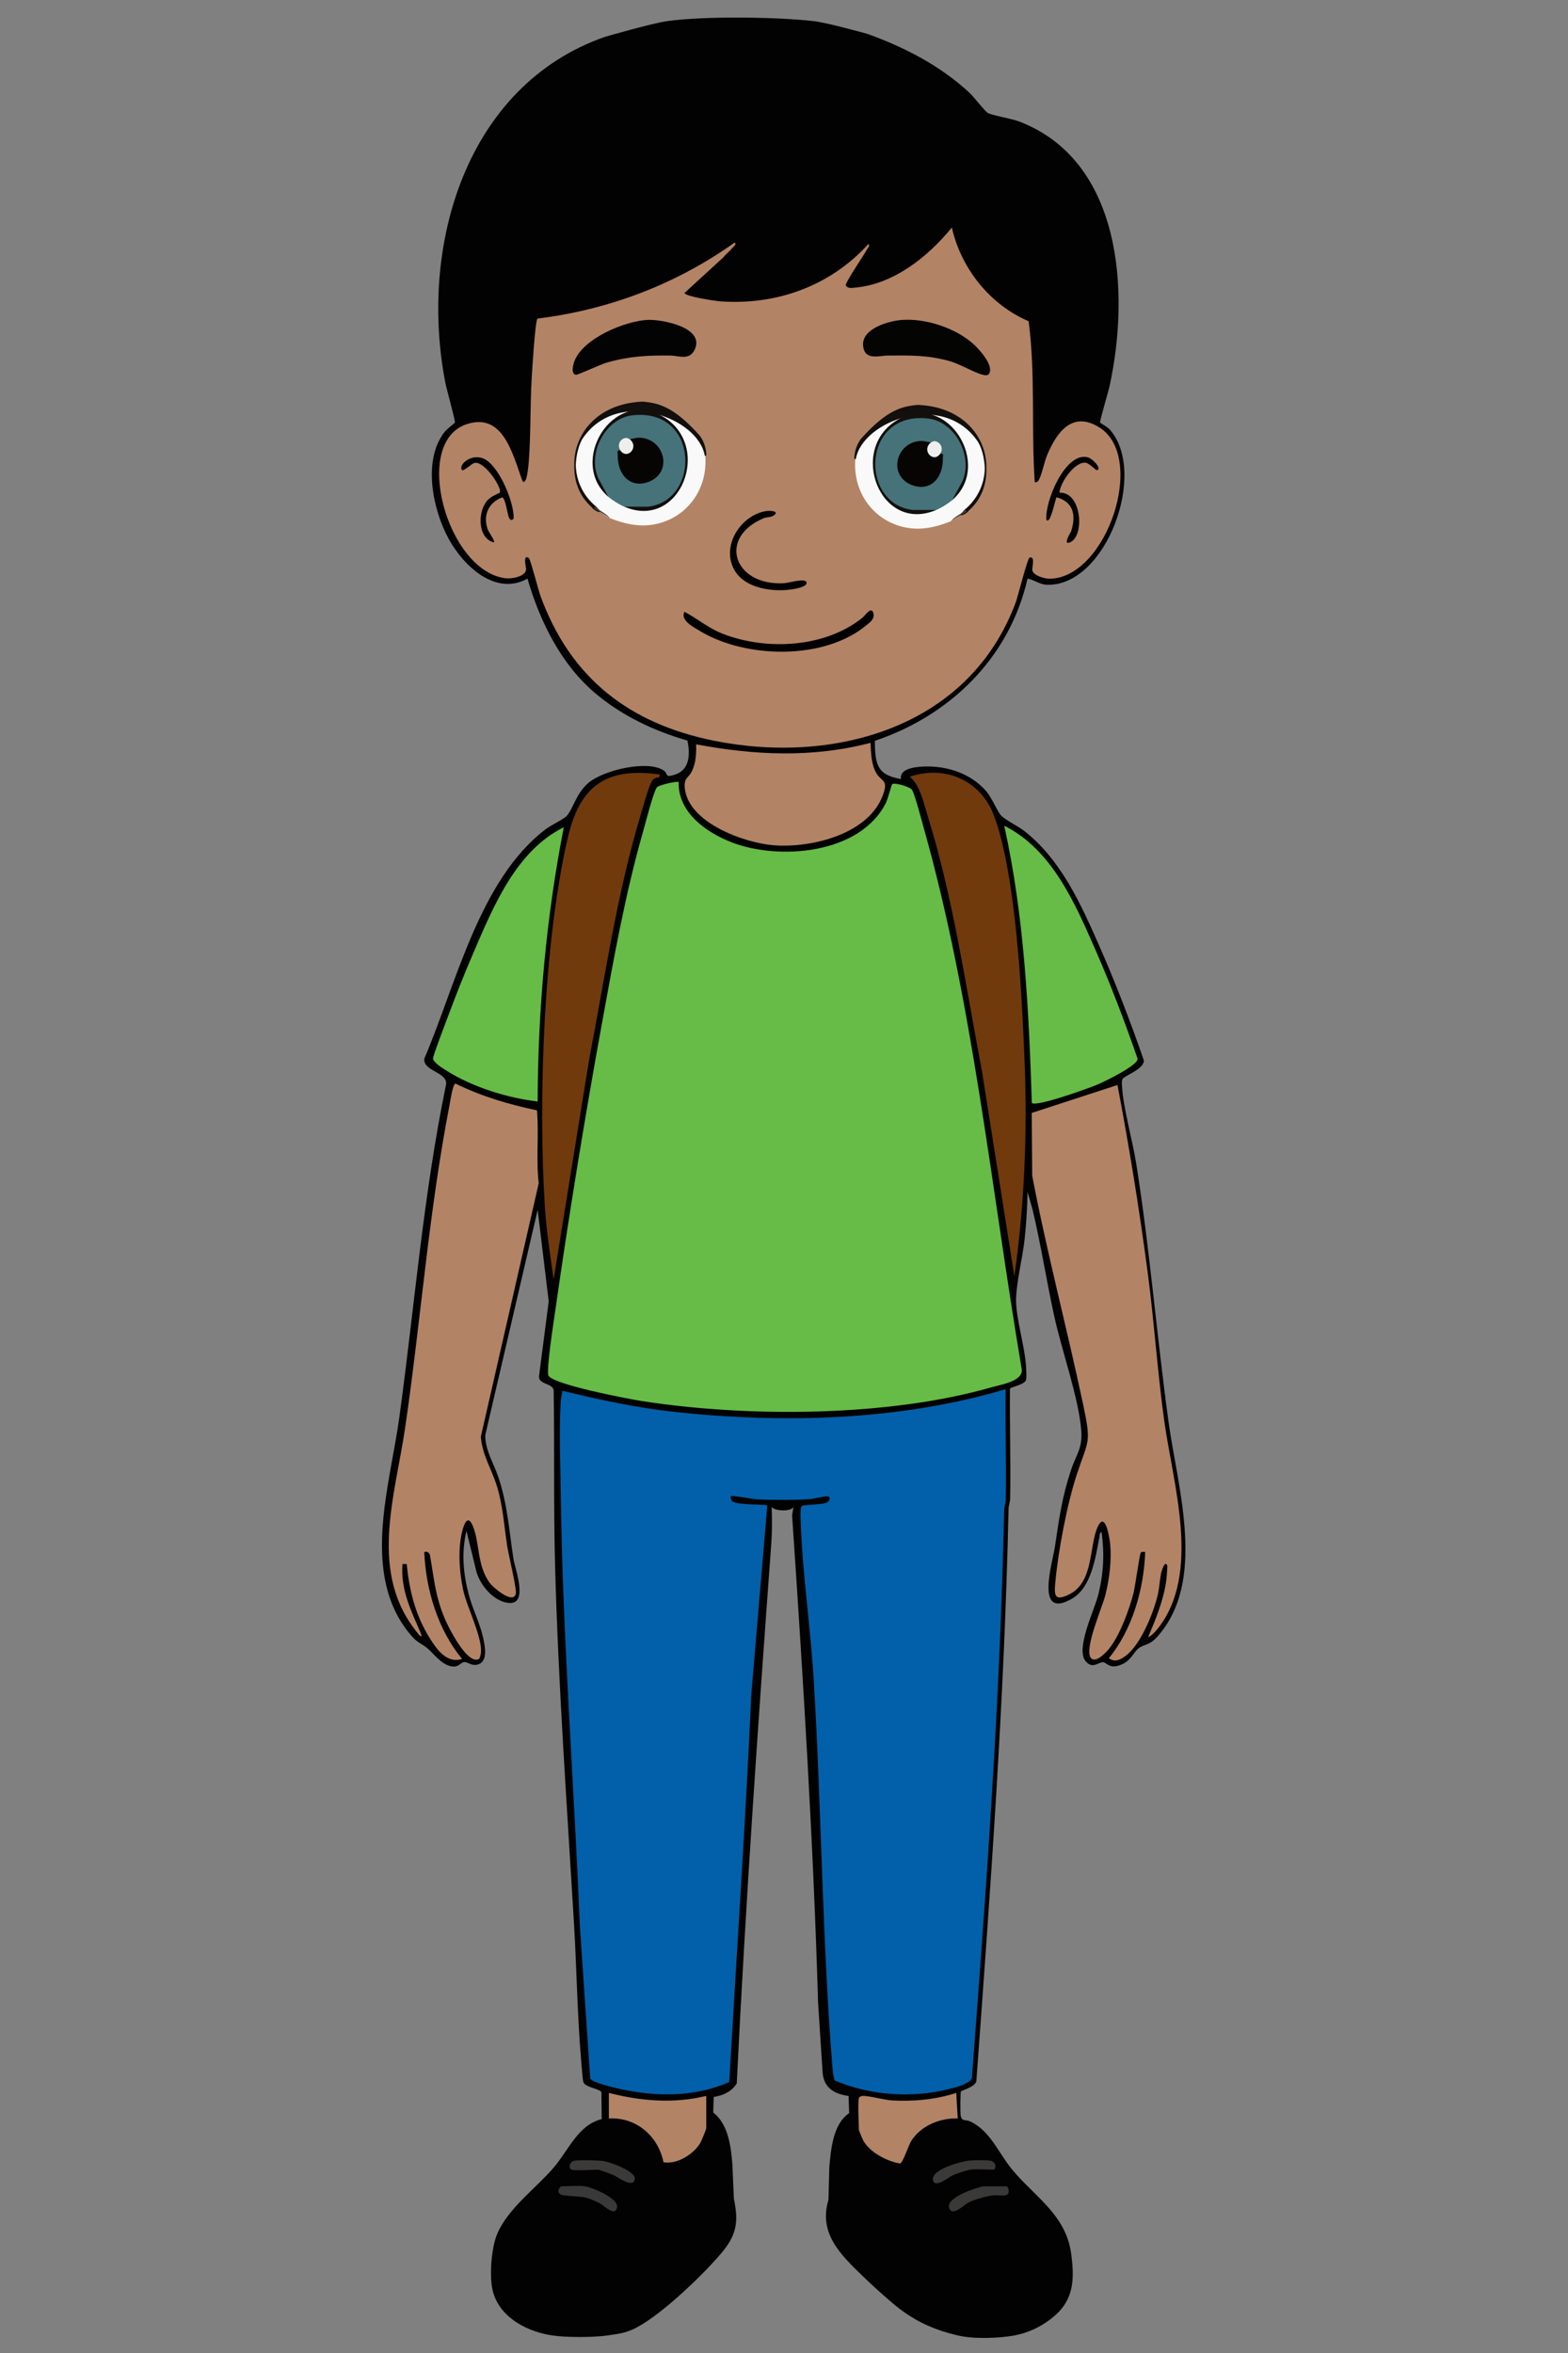 <?xml version="1.0" encoding="UTF-8"?>
<svg id="Layer_1" xmlns="http://www.w3.org/2000/svg" version="1.1" viewBox="0 0 1024 1536">
  <rect x="0" y="0" width="1024" height="1536" fill="#808080" stroke="none"/>
  <!-- Generator: Adobe Illustrator 29.6.1, SVG Export Plug-In . SVG Version: 2.1.1 Build 9)  -->
  <defs>
    <style>
      .st0 {
        stroke: #120f0d;
        stroke-miterlimit: 10;
      }

      .st0, .st1 {
        fill: #120f0d;
      }

      .st2 {
        fill: #0260aa;
      }

      .st3, .st4, .st5, .st6, .st7, .st8, .st9 {
        display: none;
      }

      .st3, .st10 {
        fill: #46727a;
      }

      .st4, .st11 {
        fill: #020101;
      }

      .st12 {
        fill: #060504;
      }

      .st13 {
        fill: #eeeeec;
      }

      .st14 {
        fill: #66bc46;
      }

      .st15 {
        fill: #f9f9f9;
      }

      .st16 {
        fill: #b38365;
      }

      .st5 {
        fill: #010000;
      }

      .st17 {
        fill: #040303;
      }

      .st18 {
        fill: #493e36;
      }

      .st19 {
        fill: #3a3939;
      }

      .st20 {
        fill: #3b3a39;
      }

      .st6 {
        fill: #fefefe;
      }

      .st21 {
        fill: #713a0d;
      }

      .st22 {
        fill: #3a3938;
      }

      .st8 {
        fill: #faf9f9;
      }

      .st9 {
        fill: #f8f7f7;
      }

      .st23 {
        fill: #020203;
      }

      .st24 {
        fill: #040403;
      }
    </style>
  </defs>
  <path class="st23" d="M531.48,13.79c8.96,1.05,35.12,8.37,35.12,8.37,23.98,8.63,47.45,20.7,66.46,38.34,2.96,2.75,9.96,11.92,11.95,13.19,2.36,1.51,15.56,3.73,20.3,5.52,66.99,25.39,72.81,110.56,59.36,172.61-.8,3.7-6.46,22.68-6.26,23.98.06.39,4.57,2.62,6.26,4.52,25.03,27.9-2.19,102.44-40.83,101.41-4.9-.13-8.29-3.21-12.8-4.02-11.93,52.39-51.32,89.65-99.72,105.89.14,15.22,1.35,22.37,17.12,24.93-1.2-5.72,6.63-7.41,10.94-7.86,16.17-1.69,33.51,3.04,44.61,15.72,3.8,4.33,7.43,13.69,10.01,16.19,3.05,2.96,11.03,6.8,15.06,9.97,23.77,18.74,36.54,47.03,48.66,74.49,10.8,24.48,20.47,49.69,29.25,75.04.61,5.64-12.52,10.04-13.77,12.16-.78,1.33-.55,2.93-.48,4.4.66,13.96,6.85,35.6,9.23,50.49,9,56.44,13.46,113.23,21.28,169.74,5.87,42.42,25.05,103.74-7.69,139.81-5.16,5.69-8.16,4.44-11.94,7.3-3.38,2.56-4.68,7.66-10.82,10.42-8.58,3.85-10.14-1.61-12.69-1.34-3.32.34-6.66,4.51-11.1-.64-6.75-7.84,5.6-33.25,8.08-42.81,3.6-13.85,4.29-27.08,2.37-41.3-1.37-.26-1.23,1.86-1.43,2.92-2.59,13.35-5.15,32.98-17.99,40.39-24.31,14.02-12.78-22.9-11.08-34.11,2.82-18.61,4.55-31.96,10.55-50.05,3.26-9.84,7.51-13.79,6.65-25.54-1.52-20.64-12.79-52.61-17.55-74.26-5.1-23.18-8.73-46.76-14.21-69.86l-3.33-11.78c-.16,10.28-.83,20.72-1.92,30.97-1.24,11.65-5.54,28.78-5.58,39.46-.05,12.28,5.43,29.37,6.42,42.31.22,2.83.5,7.04.19,9.74-.37,3.31-10.31,4.97-10.57,5.98-.28,23.89.57,47.84.1,71.73-.05,2.33-.98,4.48-1.03,6.8-2.68,124.71-11.94,249.14-21.04,373.59-1.12,3.98-9.5,5.77-10.09,6.75-.39.64-.42,13.34-.21,15.14.58,4.77,3.01,2.8,6.27,4.33,13.22,6.19,18.53,20.74,27.47,31.53,14.56,17.56,34.95,29.32,38.44,54.59,2.29,16.57,1.96,30.2-11.37,41.31-7.7,6.42-16.16,10.48-25.64,12.28s-26.27,2.54-37.02,0c-17.11-4.04-29.82-10.26-42.7-21.18-6.8-5.76-13.39-11.79-19.81-17.99-14.23-13.73-28.52-27.73-21.91-49.37l.53-20.93c1-12.16,2.51-28.63,12.97-35.63l-.37-11.24c-10.6-1.34-16.25-6.38-16.95-15.12l-2.95-45.41c-3.18-106.33-9.81-212.5-16.99-318.5l.92-5.58c-.91,3.27-12.77,3.01-14.24,0,.22,7.88.34,15.78-.24,23.64-8.65,117.53-16.8,235.06-22.58,352.8-3.03,4.84-8.03,7.78-15,8.81-.17,3.4-.29,6.8-.35,10.2,9.82,7.59,11.57,22.08,12.52,34.17l.96,22.17c3.27,15.42,1.67,23.97-8.73,36.1-12.38,14.45-40.76,41.8-57.57,49.23-5.42,2.39-9.39,2.83-16.28,3.84-9.24,1.36-27.15,1.34-36.07,0-15.25-2.28-33.15-10.69-38.42-27.57-2.99-9.58-1.44-29.48,2.48-38.68,7.3-17.12,25.66-29.98,37.37-43.89,9.41-11.18,15.64-27.31,30.9-31.1l-.19-17.46c-.78-2.39-10.1-3-11.74-6.52-.51-1.1-1.19-10.77-1.41-13.29-2.59-29.72-2.99-60.58-4.77-90.47-4.63-77.84-10.28-156.08-12.37-234.06-1.02-37.98-.28-76.13-.91-114.14-.8-4.4-9.7-3.54-9.58-8.82l6.36-49.04-7.23-59.67-34.22,147.03c-.05,10,5.62,18.45,8.62,27.53,5.99,18.17,6.89,34.27,9.75,52.84,1.13,7.32,10.21,30.7-3.34,29.12-9.43-1.1-17.9-10.97-20.69-19.96l-6.61-27.06c-3.31,13.99-2.16,27.52,1.42,41.3,2.49,9.59,7.4,18.96,9.49,28.53,1.19,5.46,3.46,15.99-4.03,17.53-3.81.79-5.95-1.84-8.34-1.73-1.95.09-3.34,2.9-6.6,2.93-6.46.06-11.54-6.16-15.71-10.33-4.62-4.63-7.43-4.32-11.85-9.37-34.23-39.11-14.41-97.71-8.18-143.24,9.92-72.46,15.69-145.63,30.54-217.3.42-8.07-15.08-8.32-14.28-16.56,20.97-48.94,35.97-117.01,79.44-149.91,3.15-2.39,11.58-6.48,13.33-8.31,4.45-4.65,6.21-14.89,14.48-21.88,9.77-8.26,38.14-14.93,48.79-8.24,3.81,2.4.41,5.27,7.75,2.88,9.6-3.12,9.94-13.43,8.04-22.2-21.7-6.25-42.8-16.19-60.28-30.98-22.15-18.74-36.04-46.67-44.17-74.73-20.79,11.5-41.62-8.05-51.41-25.89-10.47-19.08-17.24-51.43-2.66-69.98,1.43-1.82,6.62-5.62,6.69-6.07.23-1.58-5.45-21.78-6.25-25.9-17.48-90.35,13.98-194.09,103.95-225.74,0,0,30.4-8.83,40.81-10.33,23.72-3.42,72.07-2.8,95.87,0v-.02Z"/>
  <path class="st2" d="M544.98,1358.09c-.37-2.03-.98-4.11-1.15-6.18-6.93-84.51-7.26-170.01-12.37-254.71-2.07-34.27-7.43-70.31-8.57-104.23-.07-2.19-.49-8.93.92-9.94,1.17-.84,12.17-.83,15.3-1.86,2.76-.9,3.9-3.88,1.33-4.42-1.34-.28-9.64,1.82-12.25,1.95-10.43.52-23.86.59-34.26,0-2.63-.15-15.87-2.71-16.56-2.01-.51.51-.02,2.65.97,3.41,3.01,2.33,18.2,1.82,22.76,2.48l-10.44,123.45c-3.83,84.41-9.56,168.72-14.41,253.1-22.81,9.96-47.86,9.73-71.81,4.41-3.27-.73-18.16-4.12-19.01-6.86l-6.78-100.18c-3.79-93.55-11.19-186.81-12.39-280.27-.25-19.56-1.28-42.85,0-62.04.14-2.17.75-4.19,1.03-6.32,23.98,5.83,48,11.03,72.58,13.73,71.41,7.82,147.78,5.77,216.88-14.75-.36,24.08.5,48.24.05,72.33-.04,2.33-.98,4.48-1.03,6.8-2.58,123.64-11.68,247.23-21.08,370.6-1.49,3.8-11.23,6.21-14.95,7.13-24.5,6.1-51.48,4.19-74.77-5.64v.02Z"/>
  <path class="st14" d="M443.19,510.49c-.46,20.16,18.37,33.06,34.63,39.37,30.7,11.91,83.57,7.91,100.65-25.58,1.43-2.81,3.68-12.01,4.19-12.4,1.62-1.25,11.52,1.75,12.84,3.57,1.85,2.56,6.37,20.08,7.63,24.55,32.2,113.8,44.34,236.89,64.09,353.64,1.29,8.01-13.64,10.21-19.75,11.97-67.42,19.36-159.3,19.7-228.34,8.97-8.86-1.38-57.46-10.65-60.92-16.54-1.7-2.9,3.56-36.49,4.44-42.63,8.92-62.63,19.2-125.51,30.52-187.72,7.53-41.37,15.21-84.43,26.76-124.73,1.64-5.73,6.52-25.11,8.94-28.84,1.16-1.79,13.63-4.35,14.31-3.62h0Z"/>
  <path class="st16" d="M671.77,209.71c4.52,34.78,1.65,70.13,3.98,105.05,1.76.36,2.36-.85,3.05-2.24,1.84-3.74,3.11-10.77,5.05-15.43,6.46-15.51,16.83-29.1,34.32-17.93,30.72,19.63,4.58,97.93-32.46,98.62-3.28.06-10.04-1.74-11.43-5.03-.74-1.75,2.23-9.74-1.85-8.81-1.44.33-7.51,24.97-9.01,29.04-30.59,82.74-119.74,106.26-197.48,90.48-54.28-11.02-93.2-40.2-112.96-94.42-1.34-3.67-6.55-23.86-7.54-24.64-4.21-3.33-1.87,6.28-1.87,6.97.04,5.11-9.49,6.61-13.57,6.09-38.04-4.77-61.22-88.54-25.36-100.52,23.83-7.96,30.03,19.15,36.48,36.85.97,1.2.98,1.13,1.91-.01,1.36-1.65,2.15-10.43,2.36-13.29,1.31-17.93.8-36.18,1.87-54.13.28-4.71,2.24-37.28,3.77-38.39,46.35-5.74,90.31-22.28,128.69-49.6,1.54.98-.31,2.17-.95,2.95-1.98,2.44-4.63,4.45-6.63,6.9l-25.17,23.07c1.07,2.32,19.87,5.16,23.26,5.41,36.38,2.69,71.8-9.73,96.81-37.36,1.42.77-.22,2.36-.68,3.23-1.94,3.64-14.52,22.01-14.03,23.76,1.37,2.21,3.93,1.59,6.04,1.42,25.08-2.13,47.67-20.08,63.24-39.23,6.16,27.19,25.28,50.55,50.14,61.17l.02.02Z"/>
  <path class="st16" d="M729.78,708.27c7.78,40.9,14.45,82.15,19.88,123.5,4.19,31.93,6.28,64.27,10.71,96.11,5.7,40.92,24.33,99.44-4.39,135.39-1.39,1.74-4.07,4.77-6.19,5.39,5.7-13.22,11.89-28.54,12.39-43.22.05-1.33.83-5.02-1.46-4.46-3.55,5.27-3.04,13.33-4.57,19.86-2.8,12.03-11.18,32.8-21.08,40.12-3.47,2.57-7.01,4.37-10.91,1.48,15.33-18.68,22.88-45.1,23.72-69.35-1.07.14-2.11-.56-2.93.58-.77,1.08-3.58,21.92-4.74,26.39-2.83,10.91-8.79,27.15-15.67,35.9-2.01,2.56-9.33,10.49-12.32,6.04-4.13-6.14,7.79-33.13,9.76-41.15,2.49-10.16,3.93-21.68,3.1-32.16-.33-4.13-3.11-22.6-8.06-12.32-6.02,12.5-2.3,36.94-19.44,44.77-8.71,3.98-9.17.56-8.43-7.76,1.8-20.4,7.7-51.61,14.1-70.96,7.58-22.92,9.56-19.87,4.12-45.53-10.55-49.83-23.73-99.3-33.28-149.44l-.3-40.95,55.98-18.22h.01Z"/>
  <path class="st16" d="M313.03,1082.8c-7.57,4.94-20.31-20.8-22.53-26.08-6.29-14.97-6.93-25.73-9.64-41.16-.53-3.01-3.65-3.18-3.79-1.97,1.16,24.64,9.05,50.46,24.68,69.32-9.93,3.31-16.54-6.21-21.28-13.84-9.17-14.75-13.14-30.66-14.87-48.05l-2.77-.07c-1.24,17.15,5.64,30.39,11.95,45.16.7,1.65.86,3.11-1.05,1.09-33.7-39.54-15.76-89.9-9.12-135.38,10.23-69.97,15.37-140.52,28.89-210.06.46-2.35,2.16-14.23,3.94-14.42,16.91,8.35,35,13.65,53.25,17.49,1.34,15.72-.71,31.85,1.14,47.53l-37.82,165.49c.77,11.62,7.25,21.6,10.55,32.42,3.96,13,4.64,25.94,6.73,39.25.87,5.51,6.14,27.45,5.61,30.59-1.32,7.7-14.95-3.64-17.53-7.41-7.89-11.52-5.99-25.17-10.5-36.33-2.58-6.39-4.8-4.17-6.45,1.18-3.63,11.73-2.56,28.04-.04,39.97,2.43,11.53,12.38,30.48,11.74,40.96-.09,1.48-.55,2.97-1.09,4.32h0Z"/>
  <path class="st21" d="M430.85,505.58c.19,3.6-2.58.48-4.98,4.19s-6.06,17.37-7.62,22.59c-15.5,51.85-23.4,106.73-33.62,159.91l-23.07,142.79c-2.22-15.82-4.74-31.67-5.74-47.66-4.41-70.3-.81-171.02,14.74-239.55,7.94-34.97,25.06-47.15,60.29-42.28h0Z"/>
  <path class="st21" d="M662.45,833.09l-21.17-133.94c-10.58-55.31-18.77-113.11-35.52-166.79-2.58-8.27-4.94-20.05-11.64-25.31,22.68-7.73,46.33,2.02,55.07,25.55,14.49,39.01,18.23,118.14,19.95,161.29,1.85,46.32-.2,93.32-6.7,139.21h.01Z"/>
  <path class="st14" d="M673.85,720c-1.96-60.67-4.91-121.73-18.02-180.98,31.31,15.62,46.34,50.81,59.96,81.95,10.02,22.92,18.94,46.53,27.15,70.22-.05,4.37-20.97,14.5-25.45,16.47-5.55,2.45-40.88,15.15-43.64,12.33h0Z"/>
  <path class="st14" d="M351.12,719.01c-19.29-2.13-42.45-9.35-59.15-19.87-2.29-1.45-9.02-5.46-9.15-8.12-.09-1.91,8.24-23.45,9.68-27.34,5.12-13.83,10.85-28.2,16.68-41.73,13.31-30.92,27.97-66.52,59.01-81.95-11.48,58.76-16.88,118.98-17.07,179.01Z"/>
  <path class="st16" d="M568.49,484.92c.35,6.55.45,14.35,3.95,20.01,3.16,5.1,7.27,4.14,4.8,12.18-8.45,27.56-47.55,36.54-71.86,34.68-18.76-1.44-55.65-14.36-58.16-37.14-.77-7.01,2.42-6.57,4.71-11.34,2.5-5.19,2.91-11.71,2.65-17.42,38,7.15,76.2,8.95,113.91-.98h0Z"/>
  <path class="st16" d="M560.9,1369.64c.23-.8,1.37-1.36,2.28-1.43,4.14-.28,13.96,2.57,19.09,2.89,13.82.86,29.06-.52,42.22-4.91l.96,16.73c-11.3-.46-23.72,4.49-30.22,14.42-1.88,2.87-5.48,14.41-7.42,14.99-8.47-1.46-19.75-7.17-24.09-15.11-.49-.9-2.81-6.54-2.81-6.92,0-4.39-.86-17.65,0-20.65h-.01Z"/>
  <path class="st16" d="M461.23,1368.16v21.15c0,.62-3.26,8.55-3.95,9.68-4.55,7.45-15.29,14.03-23.98,12.51-3.5-17.48-18.25-29.63-35.67-28.58v-16.72c20.67,5.39,42.69,7.14,63.6,1.97h0Z"/>
  <path class="st20" d="M373.42,1416.35c-2.39-.72-1.6-4.86,1.14-5.7s15.97-.44,19.49.05c4.09.57,21.46,6.61,20.51,11.9-1.12,6.23-11.11-1.54-14.11-2.8-1.52-.64-9.09-3.46-9.95-3.46-3.78,0-14.43.79-17.09,0h0Z"/>
  <path class="st22" d="M642.05,1427.17h15.19c1.23,0,2.38,4.13.52,5.46-1.59,1.14-6.66.15-9.05.46-4.78.61-12.01,2.55-16.32,4.73-2.86,1.44-10.59,9.62-12.55,3.46-2.16-6.79,17.43-13.09,22.21-14.1h0Z"/>
  <path class="st20" d="M633.51,1416.35c-2.04.27-8.71,2.54-10.9,3.46-2.79,1.17-11.67,8.73-13.23,3.8-2.3-7.25,18.27-12.68,23.2-13.15,3.22-.3,11.3-.55,14.2.01,4.32.84,3.76,5.87,1.93,5.87-4.64,0-10.82-.57-15.19,0h-.01Z"/>
  <path class="st19" d="M381.97,1427.17c4.77.67,22.11,7.83,20.97,13.83-1.22,6.43-8.34-1.21-10.96-2.56-2.28-1.18-6.38-3.06-8.76-3.71-4.52-1.25-14.46-.99-16.9-2.16-3.44-1.66-.63-5.4.46-5.4,4.58,0,10.92-.6,15.19,0h0Z"/>
  <path class="st24" d="M589.18,208.84c15.49-1.07,34.97,5.25,46.72,15.92,3.59,3.26,13.45,14.05,10.01,19.24-1.01,1.3-2.28,1.01-3.62.76-4.9-.92-15.27-7.05-21.81-8.94-14.35-4.14-26.36-3.84-41.1-3.72-4.28.04-13.07,2.85-15.2-3.83-4.2-13.18,15.84-18.8,25.01-19.43h-.01Z"/>
  <path class="st17" d="M423.07,208.82c9.17-.4,37.96,4.94,30.43,19.75-3.47,6.83-10.36,3.61-15.49,3.53-14.81-.24-27.76.48-42.06,4.7-3.51,1.04-18.64,7.95-19.69,7.86-3.59-.28-2.04-6.47-1.16-8.82,5.67-15.1,33.32-26.38,47.97-27.02h0Z"/>
  <path class="st4" d="M592.97,253.09c67.04-6.49,63.47,103.97-4.78,90.93-49.95-9.55-47.09-85.9,4.78-90.93Z"/>
  <path class="st4" d="M420.25,253.04c65.83-2.56,64.63,100.09-4.82,90.98-50.06-6.57-45.83-89.01,4.82-90.98h0Z"/>
  <path class="st11" d="M447,399.35c8.73,4.67,15.81,10.86,25.37,14.52,28.43,10.9,66.41,8.98,90.87-10.62,1.75-1.41,5.7-7.59,7.03-3.27,1.22,3.96-1.78,5.92-4.32,8.05-27.7,23.18-78.94,21.88-108.81,3.91-4.21-2.53-13.04-6.97-10.14-12.59Z"/>
  <path class="st11" d="M499.89,333.69c3.14-.55,9.35-.05,5.52,2.76-1.83,1.34-4.58.96-6.74,1.87-30.15,12.65-19.46,44.26,13.39,42.39,3-.17,14-3.6,14.66-.52.55,2.57-5.65,3.82-7.36,4.16-13.07,2.6-33.85.39-40.48-13.61-7.43-15.7,5.48-34.32,21.01-37.04h0Z"/>
  <path class="st11" d="M322.63,354.1c-10.59-2.5-10.87-19.43-4.72-27.02,2.63-3.25,8.16-5.08,8.46-5.51,1.85-2.7-9.74-20.54-16.35-19.42-1.84.31-7.42,5.73-8.26,4.74-2.91-3.42,6.82-12.04,15.52-6.73,9.11,5.56,18.37,27.44,18.2,38.23-1.03,1.34-1.88,1.43-2.86-.03-1.3-1.94-2.39-13.48-4.74-13.66-8.98,3.39-12.78,12.01-9.22,21.24.6,1.55,4.82,7.35,3.98,8.16h-.01Z"/>
  <path class="st11" d="M691.89,321.64c14.59-.71,16.61,28.16,7.01,32.35-5.3,2.31.37-6.43.63-7.22,3.34-10.39,1.53-19.03-9.51-22.17-.84.65-3.91,18.1-6.66,14.74-1.08-12.18,12.28-44.02,26.61-40.92,3.94.85,10.26,8.42,6.13,8.45-.41,0-4.76-4.35-6.87-4.75-6.98-1.31-16.91,12.75-17.34,19.52h0Z"/>
  <path class="st6" d="M594.9,257c50.31-2.31,59.31,77.89,7.28,83.33-57.92,6.06-61.26-80.85-7.28-83.33Z"/>
  <path class="st6" d="M394.16,328.19c-15.43-16.6-14.05-45.75,3.02-60.61,31.8-27.7,78.29,6.07,65.03,46.73-9.2,28.19-48.75,34.64-68.05,13.88h0Z"/>
  <path class="st3" d="M589.12,275.65c35.66-6.3,39.45,46.43,9.99,51.66-32.4,5.76-39.63-46.42-9.99-51.66Z"/>
  <path class="st10" d="M420.16,275.65c39.46-6.93,39.05,57.16,1.92,51.64-27.01-4.02-27.42-47.15-1.92-51.64h0Z"/>
  <path class="st7" d="M601.71,291.16c-3.73,3.61-3.92,5.94-.58,6.97,1.44-1.16,2.9-1.85,4.38-2.05,3.11,11.72-5.6,21.85-16.48,15.6-12.52-7.18-4.05-29.33,12.69-20.52h-.01Z"/>
  <path class="st9" d="M601.71,291.16c.77.41,2.06.6,2.6,1.22.87,1.02.87,2.47,1.2,3.7-4.81,10.76-14.72-3.35-3.8-4.92Z"/>
  <path class="st5" d="M433.7,291.16l-.64,2.07c-7.7,1.02.28,9.36,1.47,1.48l2.02-.59c1.56,2.32,1.24,7.14.72,10.09-1.91,10.84-16.74,12.49-21.8,2.4-6.11-12.2,7.99-22.53,18.22-15.44h.01Z"/>
  <path class="st8" d="M433.7,291.16c.17.12,2.73,2.78,2.85,2.95-1.88,14.43-16.87-1.46-2.85-2.95Z"/>
  <g>
    <g>
      <path class="st15" d="M630.5,332.91c-2.3,2.92-5.49,5.37-9.54,7.36-12.69,5.12-25.09,7.07-38.17,1.36-17.98-7.88-27.47-27.29-23.45-47.32,16.01-30.84,61.61-33.79,78.3-9.95,9.21,16.68,7.98,37.01-7.17,48.55h.02,0Z"/>
      <path class="st0" d="M628.02,335.57c-1.22,1.21,3.48-.97,4.27-2.59,17.13-15.01,10.95-38.78,6.61-45.14-23.04-33.66-76.35-13.47-80.48,11.74,0-3.45.95-8.43,4.13-12.71,17.27-19.39,27.14-21.1,36.68-22.06,45.29,1.67,56.42,47.23,31.27,68.13l-2.47,2.63h0Z"/>
      <path class="st18" d="M620.95,340.28c2.2-2.9,7.13-4.98,9.54-7.36l.87.93h0"/>
      <path class="st10" d="M621.82,326.48c-2.82,2.39-7.05,5-10.41,6.44-13.08,2.94-25.61,1.99-34.38-10.1-10.53-14.54-7.57-37.26,7.76-46.68,31.97-19.66,62.48,23.55,37.03,50.34Z"/>
      <path class="st1" d="M621.82,326.48l6.51-11.95c7.61-16.66-4.73-39.13-21.79-41.27-43.88-5.47-45.43,55.83-10.31,59.63h15.18c-36.83,15.71-58.06-40.12-24.88-59,32.78-18.65,61.86,30.04,35.29,52.56h0v.02Z"/>
      <path class="st12" d="M607.94,288.79c-1.29,6.64-.58,8.6,6.06,7.36,2.59-.51,1.72,1.42,1.74,3.17.19,13.33-8.88,22.33-21.15,16.92-13.96-6.17-9.91-25.5,4.42-28.15,4.06-.74,5.83.37,8.9.7h.02Z"/>
      <path class="st13" d="M614.02,296.15c-4.4,6.46-12.57-2.12-6.06-7.36.27,0,1.45-1.01,2.82-.76,3.63.68,5.49,4.85,3.24,8.1h0v.02Z"/>
    </g>
    <g>
      <path class="st15" d="M388.7,330.8c-15.14-11.54-16.38-31.87-7.17-48.55,16.69-23.83,62.29-20.89,78.3,9.95,4.02,20.03-5.47,39.44-23.45,47.32-13.08,5.72-25.48,3.76-38.17-1.36-4.06-1.99-7.24-4.44-9.54-7.36h.02Z"/>
      <path class="st0" d="M388.68,330.8c-25.15-20.87-14.02-66.44,31.27-68.13,9.54.99,19.39,2.69,36.68,22.06,3.19,4.3,4.13,9.27,4.13,12.71-4.13-25.21-57.44-45.42-80.48-11.74-4.35,6.33-10.53,30.1,6.61,45.14.79,1.62,5.49,3.8,4.27,2.59l-2.47-2.63h0Z"/>
      <path class="st18" d="M387.81,331.72h0l.87-.93c2.41,2.39,7.34,4.46,9.54,7.36"/>
      <path class="st10" d="M434.38,274.02c15.34,9.42,18.29,32.14,7.76,46.68-8.77,12.09-21.3,13.04-34.38,10.1-3.36-1.44-7.59-4.05-10.41-6.44-25.46-26.79,5.06-70,37.03-50.34Z"/>
      <path class="st1" d="M397.35,324.34c-26.58-22.52,2.51-71.21,35.29-52.56,33.18,18.88,11.96,74.71-24.88,59h15.18c35.11-3.8,33.57-65.1-10.31-59.63-17.05,2.14-29.4,24.61-21.79,41.27l6.51,11.95h0v-.02Z"/>
      <path class="st12" d="M411.26,286.67c3.07-.33,4.85-1.44,8.9-.7,14.33,2.65,18.39,21.98,4.42,28.15-12.26,5.41-21.34-3.6-21.15-16.92.02-1.75-.85-3.68,1.74-3.17,6.64,1.23,7.36-.72,6.06-7.36h.02Z"/>
      <path class="st13" d="M405.15,294.01c-2.24-3.25-.39-7.42,3.24-8.1,1.37-.25,2.55.78,2.82.76,6.51,5.24-1.66,13.82-6.06,7.36h0v-.02Z"/>
    </g>
  </g>
</svg>